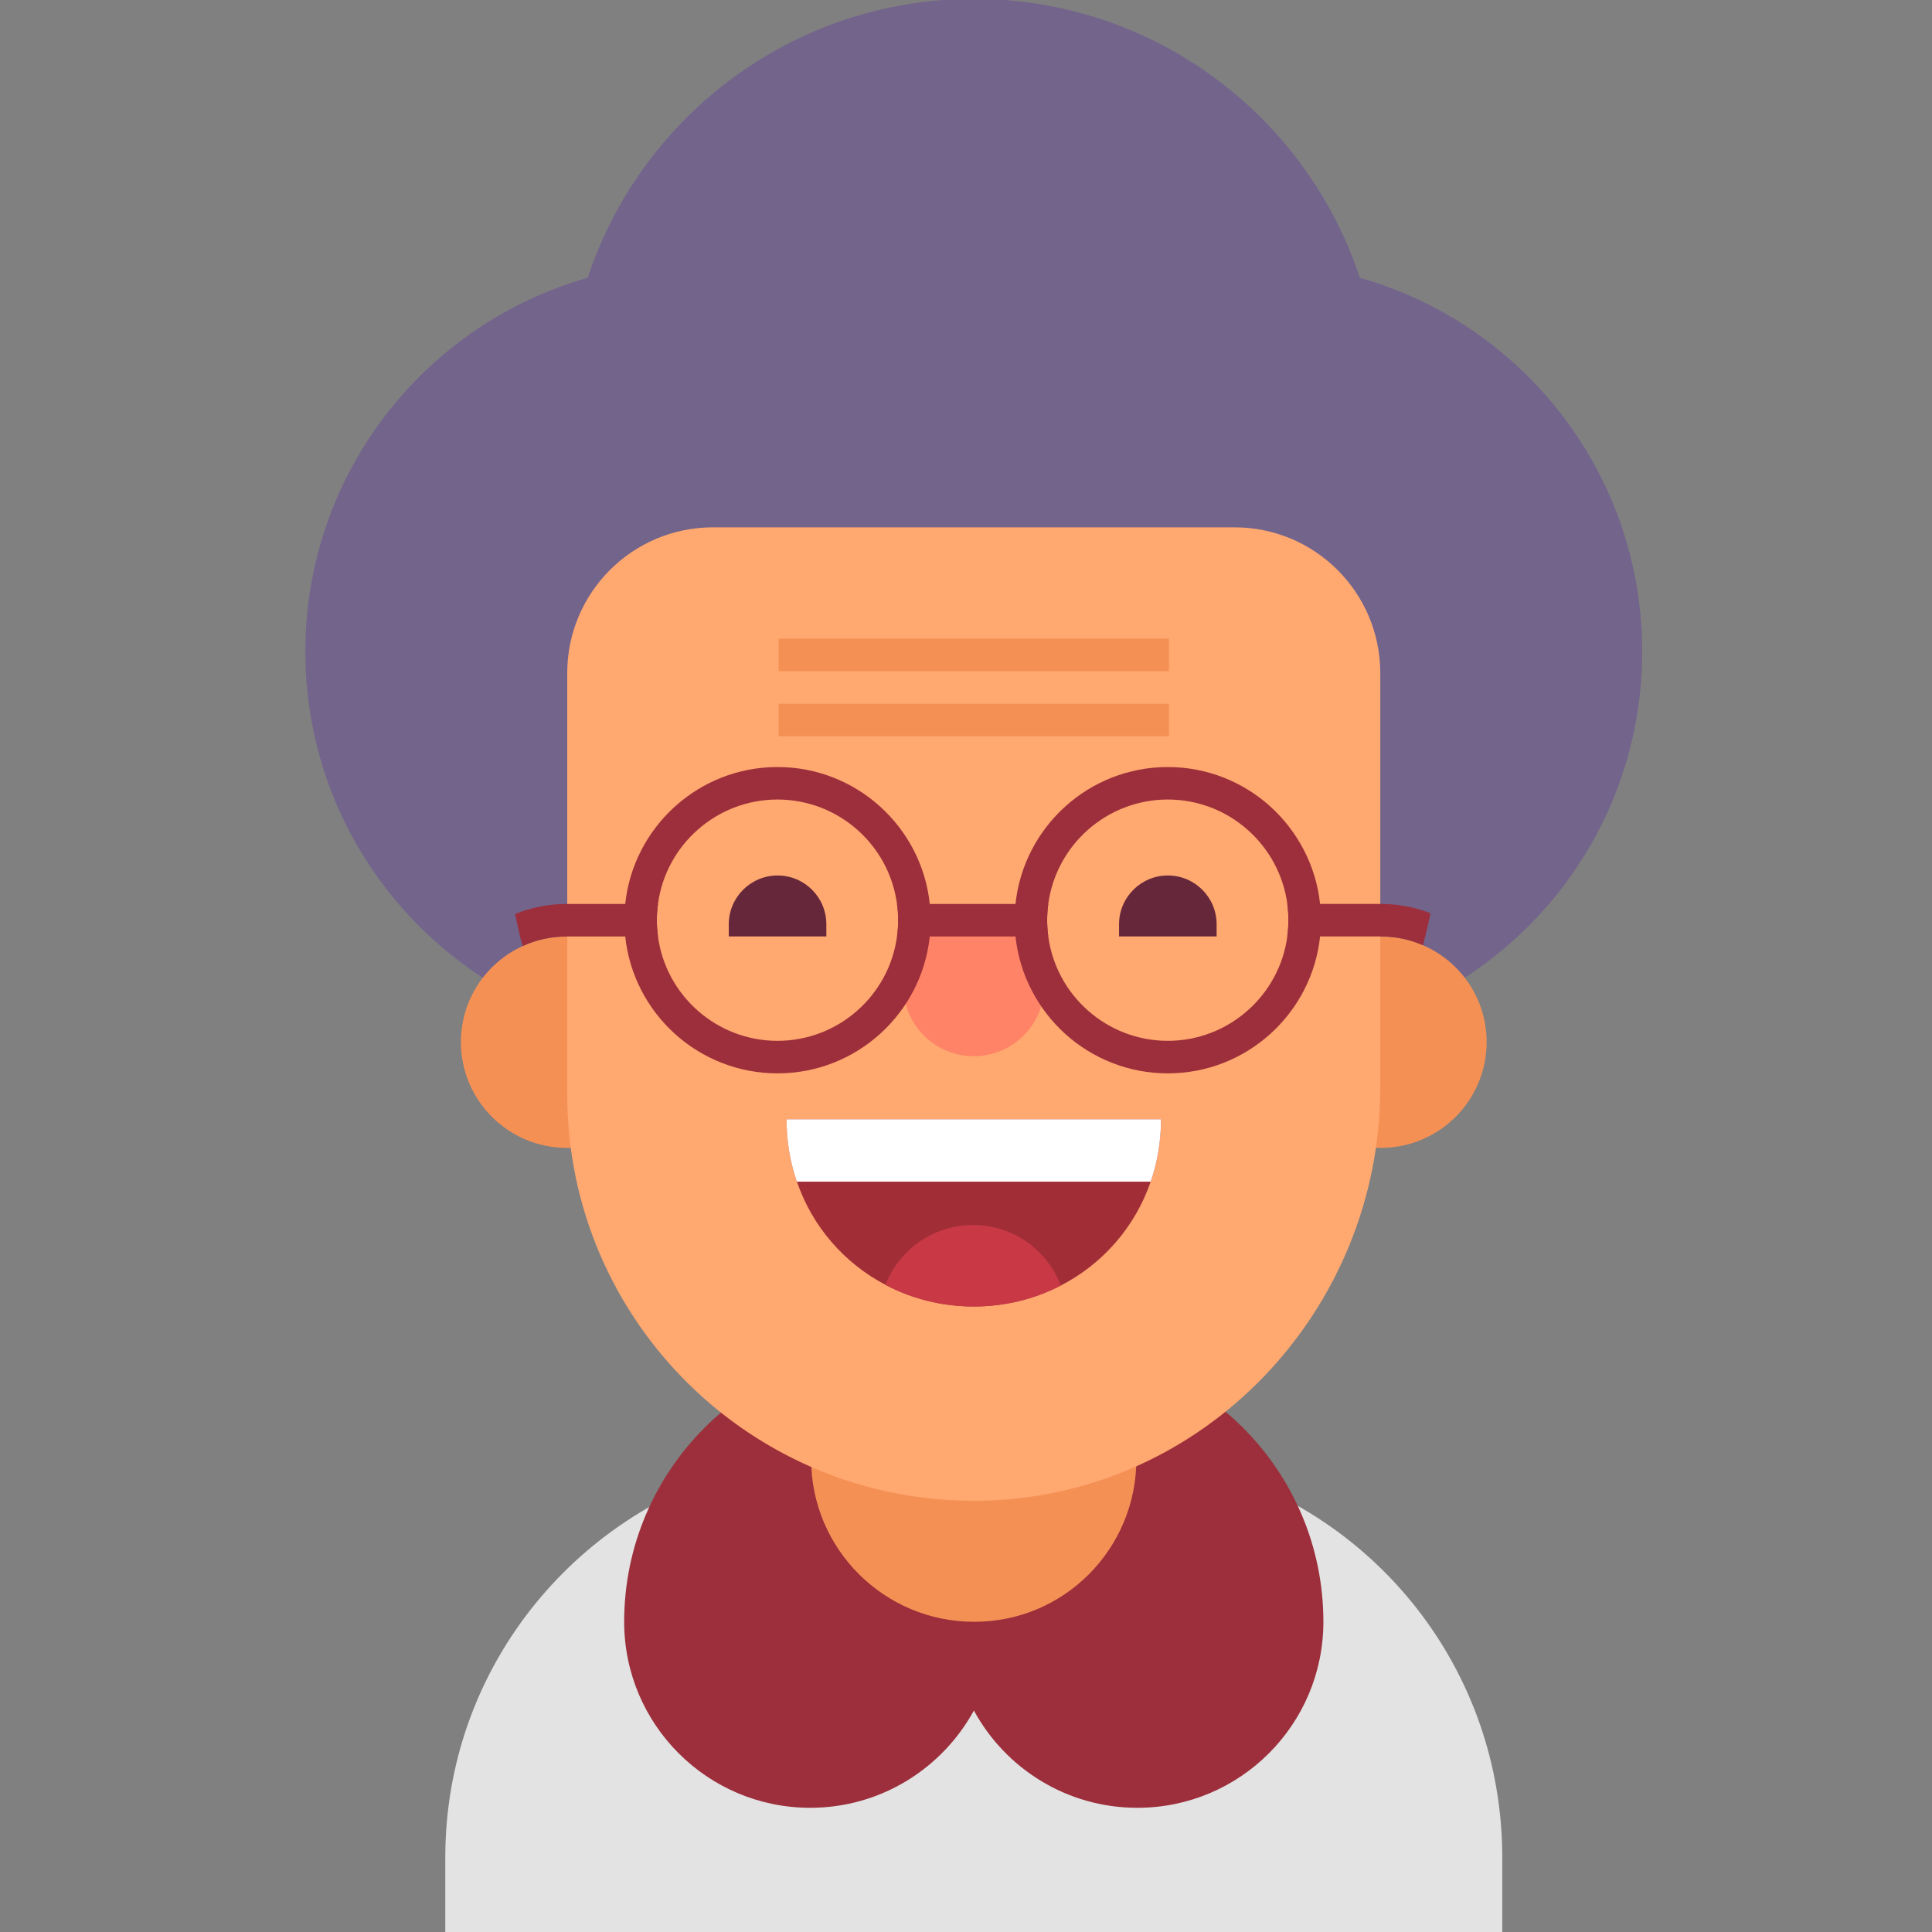 <?xml version="1.0" encoding="utf-8"?>
<!-- Generator: Adobe Illustrator 16.0.0, SVG Export Plug-In . SVG Version: 6.00 Build 0)  -->
<!DOCTYPE svg PUBLIC "-//W3C//DTD SVG 1.1//EN" "http://www.w3.org/Graphics/SVG/1.1/DTD/svg11.dtd">
<svg version="1.1" id="Layer_1" xmlns="http://www.w3.org/2000/svg" xmlns:xlink="http://www.w3.org/1999/xlink" x="0px" y="0px"
	 width="60px" height="60px" viewBox="0 0 60 60" enable-background="new 0 0 60 60" xml:space="preserve">
<rect x="0" y="0" width="60" height="60" fill="#808080" stroke="none"/>
<g>
	<path fill="#E3E3E3" d="M46.654,57.688v2.588H13.829v-2.588c0-5.808,3.946-10.658,9.294-12.112c1.071-0.293,2.2-0.45,3.364-0.45
		h7.574c1.142,0,2.247,0.15,3.298,0.433C42.723,46.995,46.654,51.858,46.654,57.688z"/>
	<path fill="#9C2F3B" d="M41.099,50.366c0,3.191-2.587,5.777-5.777,5.777c-2.194,0-4.101-1.223-5.077-3.021
		c-0.983,1.798-2.89,3.021-5.083,3.021c-3.189,0-5.778-2.586-5.778-5.777c0-2.351,0.955-4.482,2.495-6.024
		c1.542-1.541,3.672-2.496,6.024-2.496h4.68C37.285,41.846,41.099,45.662,41.099,50.366z"/>
	<path fill="#73648C" d="M38.938,32.296H21.545c-6.661,0-12.062-5.4-12.062-12.062v0c0-6.661,5.401-12.062,12.062-12.062h17.393
		C45.6,8.171,51,13.572,51,20.233v0C51,26.896,45.6,32.296,38.938,32.296z"/>
	<path fill="#F59055" d="M31.724,29.083v6.565H17.602c-1.813,0-3.286-1.47-3.288-3.282c0-1.328,0.788-2.47,1.919-2.985
		c0.416-0.192,0.879-0.298,1.369-0.298H31.724z"/>
	<path fill="#F59055" d="M30.258,50.366H30.25c-2.79,0-5.059-2.261-5.059-5.051v-4.986h10.1v4.986
		C35.291,48.105,33.047,50.366,30.258,50.366z"/>
	<path fill="#F59055" d="M46.169,32.361c0,1.815-1.472,3.287-3.287,3.287H28.693v-6.565h14.188c0.465,0,0.906,0.096,1.309,0.271
		C45.354,29.856,46.167,31.012,46.169,32.361z"/>
	<path fill="#73648C" d="M42.866,16.377H17.617v-3.788c0-6.973,5.652-12.625,12.625-12.625l0,0c6.972,0,12.624,5.652,12.624,12.625
		V16.377z"/>
	<path fill="#FFA870" d="M42.866,20.902v12.874c0,6.922-5.486,12.714-12.407,12.83c-7.071,0.119-12.843-5.578-12.843-12.622V20.902
		c0-2.499,2.025-4.525,4.525-4.525H38.34C40.839,16.377,42.866,18.403,42.866,20.902z"/>
	<g>
		<path fill="#A12D37" d="M36.056,34.76c0,0.684-0.112,1.337-0.321,1.938c-0.486,1.413-1.495,2.557-2.789,3.224
			c-0.808,0.42-1.729,0.652-2.703,0.652c-0.991,0-1.926-0.24-2.743-0.672c-1.277-0.67-2.27-1.804-2.751-3.204
			c-0.209-0.602-0.321-1.255-0.321-1.938H36.056z"/>
		<path fill="#FFFFFF" d="M36.056,34.76c0,0.684-0.112,1.337-0.321,1.938H24.748c-0.209-0.602-0.321-1.255-0.321-1.938H36.056z"/>
		<path fill="#C93945" d="M32.945,39.922c-0.808,0.42-1.729,0.652-2.703,0.652c-0.991,0-1.926-0.24-2.743-0.672
			c0.422-1.09,1.48-1.858,2.719-1.858C31.463,38.044,32.526,38.822,32.945,39.922z"/>
	</g>
	<path fill="#66273A" d="M25.663,28.704v0.378h-3.03v-0.378c0-0.836,0.679-1.515,1.515-1.515
		C24.986,27.189,25.663,27.868,25.663,28.704z"/>
	<path fill="#66273A" d="M37.783,28.704v0.378h-3.03v-0.378c0-0.836,0.679-1.515,1.515-1.515
		C37.106,27.189,37.783,27.868,37.783,28.704z"/>
	<path fill="#FF8366" d="M30.242,32.801L30.242,32.801c-1.209,0-2.188-0.979-2.188-2.188v-2.288h4.376v2.288
		C32.43,31.821,31.45,32.801,30.242,32.801z"/>
	<g>
		<g>
			<path fill="#9C2F3B" d="M20.435,28.073c-0.023,0.164-0.036,0.333-0.036,0.505c0,0.171,0.013,0.341,0.036,0.505H17.6
				c-0.491,0-0.953,0.106-1.369,0.298l-0.027-0.099c-0.031-0.106-0.056-0.214-0.081-0.323c-0.026-0.108-0.05-0.217-0.074-0.323
				c-0.017-0.083-0.038-0.169-0.053-0.252c0.495-0.2,1.038-0.311,1.604-0.311H20.435z"/>
			<path fill="#9C2F3B" d="M44.424,28.36c-0.015,0.083-0.035,0.167-0.052,0.25c-0.021,0.101-0.044,0.2-0.068,0.3
				c-0.028,0.124-0.062,0.248-0.094,0.371l-0.02,0.074c-0.402-0.177-0.844-0.273-1.312-0.273h-2.9
				c0.021-0.164,0.034-0.333,0.034-0.505c0-0.172-0.013-0.341-0.034-0.505h2.9C43.425,28.073,43.944,28.174,44.424,28.36z"/>
			<g>
				<path fill="#9C2F3B" d="M28.875,28.073c-0.251-2.389-2.277-4.252-4.729-4.252c-2.452,0-4.477,1.864-4.729,4.252
					c-0.018,0.166-0.027,0.333-0.027,0.505c0,0.171,0.01,0.338,0.027,0.505c0.126,1.194,0.696,2.257,1.54,3.022
					c0.843,0.763,1.965,1.229,3.189,1.229c2.451,0,4.478-1.863,4.729-4.251c0.018-0.167,0.029-0.333,0.029-0.505
					C28.904,28.406,28.893,28.239,28.875,28.073z M24.146,32.324c-1.894,0-3.468-1.414-3.712-3.242
					c-0.023-0.164-0.036-0.333-0.036-0.505c0-0.172,0.013-0.341,0.036-0.505c0.244-1.829,1.818-3.242,3.712-3.242
					s3.467,1.414,3.711,3.242c0.023,0.164,0.036,0.333,0.036,0.505c0,0.171-0.013,0.341-0.036,0.505
					C27.613,30.91,26.04,32.324,24.146,32.324z"/>
				<path fill="#9C2F3B" d="M40.996,28.073c-0.126-1.194-0.698-2.257-1.541-3.023c-0.843-0.763-1.964-1.229-3.188-1.229
					c-2.452,0-4.478,1.864-4.73,4.252c-0.018,0.166-0.027,0.333-0.027,0.505c0,0.171,0.01,0.338,0.027,0.505
					c0.127,1.194,0.698,2.257,1.541,3.022c0.844,0.763,1.965,1.229,3.189,1.229c2.451,0,4.477-1.863,4.729-4.251
					c0.018-0.167,0.027-0.333,0.027-0.505C41.023,28.406,41.014,28.239,40.996,28.073z M36.267,32.324
					c-1.894,0-3.467-1.414-3.712-3.242c-0.022-0.164-0.035-0.333-0.035-0.505c0-0.172,0.013-0.341,0.035-0.505
					c0.245-1.829,1.818-3.242,3.712-3.242s3.466,1.414,3.712,3.242c0.021,0.164,0.034,0.333,0.034,0.505
					c0,0.171-0.013,0.341-0.034,0.505C39.732,30.91,38.16,32.324,36.267,32.324z"/>
			</g>
		</g>
		<path fill="#9C2F3B" d="M32.555,28.073c-0.022,0.164-0.035,0.333-0.035,0.505c0,0.171,0.013,0.341,0.035,0.505h-4.697
			c0.023-0.164,0.036-0.333,0.036-0.505c0-0.172-0.013-0.341-0.036-0.505H32.555z"/>
	</g>
	<rect x="24.18" y="21.855" fill="#F59055" width="12.123" height="1.01"/>
	<rect x="24.18" y="19.835" fill="#F59055" width="12.123" height="1.01"/>
</g>
</svg>
